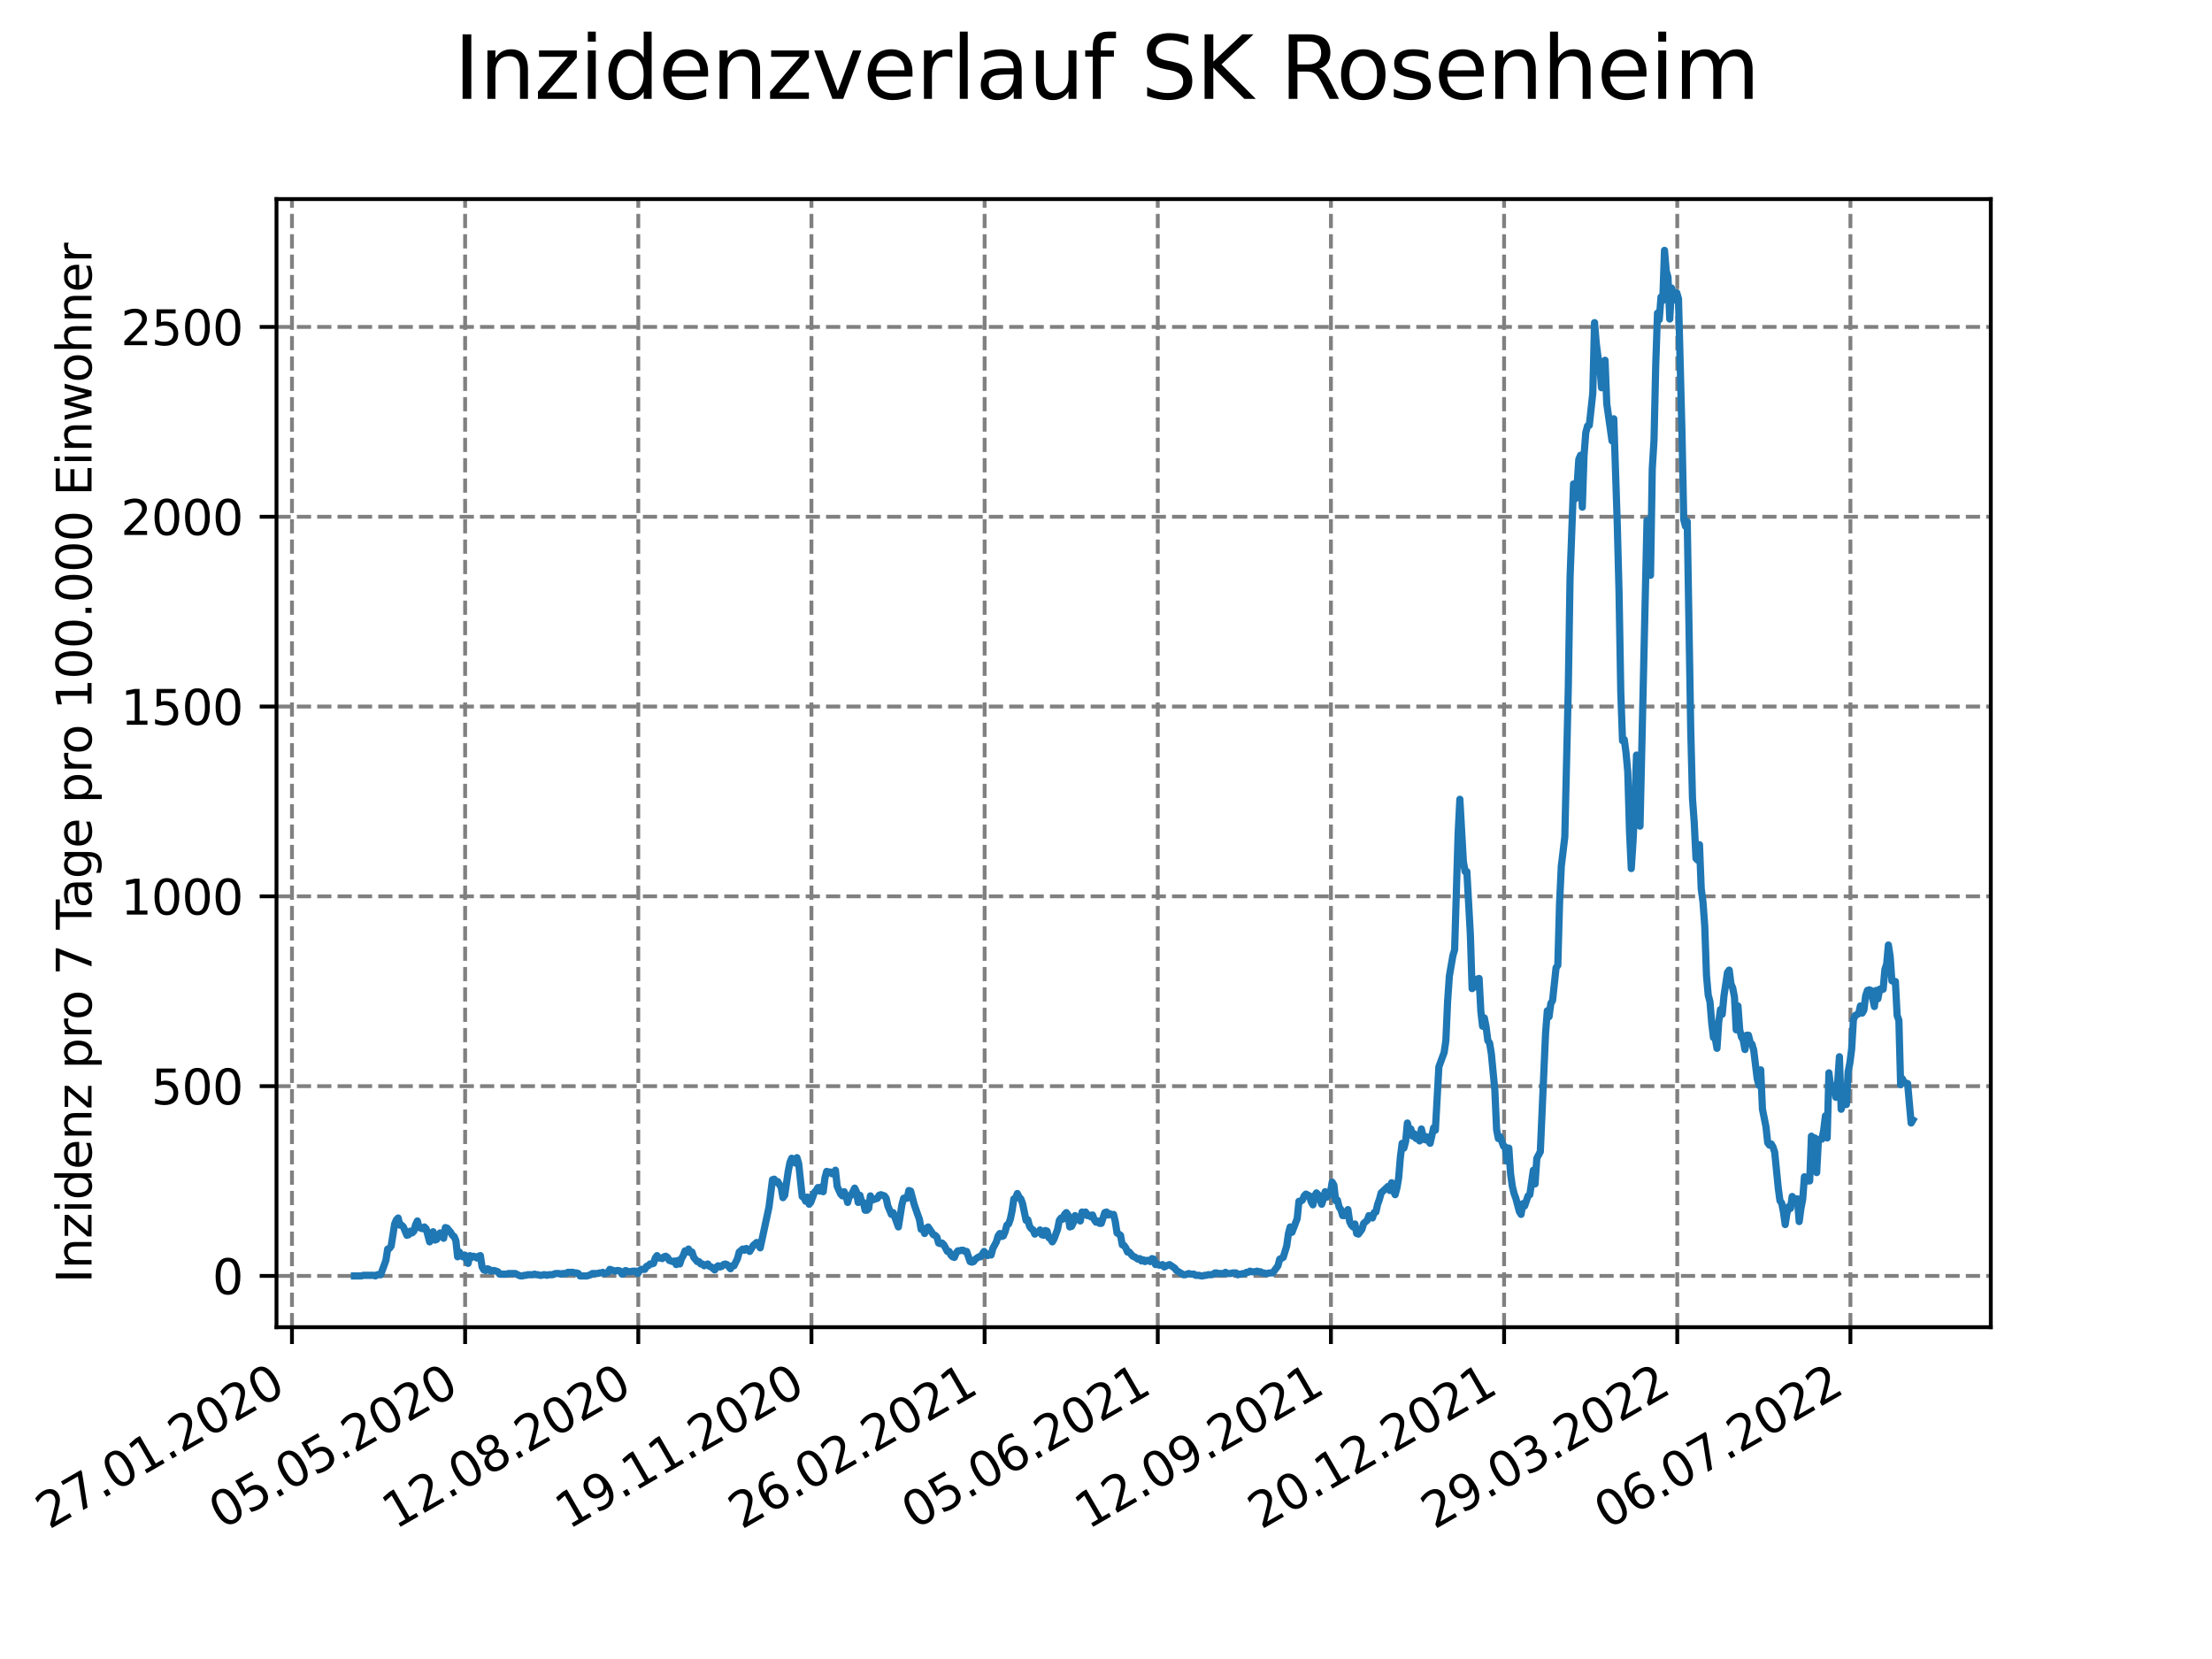 <?xml version="1.0" encoding="utf-8" standalone="no"?>
<!DOCTYPE svg PUBLIC "-//W3C//DTD SVG 1.1//EN"
  "http://www.w3.org/Graphics/SVG/1.1/DTD/svg11.dtd">
<svg xmlns:xlink="http://www.w3.org/1999/xlink" width="460.8pt" height="345.6pt" viewBox="0 0 460.8 345.6" xmlns="http://www.w3.org/2000/svg" version="1.1">
 <defs>
  <style type="text/css">*{stroke-linejoin: round; stroke-linecap: butt}</style>
 </defs>
 <g id="figure_1">
  <g id="patch_1">
   <path d="M 0 345.6 
L 460.8 345.6 
L 460.8 0 
L 0 0 
z
" style="fill: #ffffff"/>
  </g>
  <g id="axes_1">
   <g id="patch_2">
    <path d="M 57.6 276.48 
L 414.72 276.48 
L 414.72 41.472 
L 57.6 41.472 
z
" style="fill: #ffffff"/>
   </g>
   <g id="matplotlib.axis_1">
    <g id="xtick_1">
     <g id="line2d_1">
      <path d="M 60.822 276.48 
L 60.822 41.472 
" clip-path="url(#p34d01cef6a)" style="fill: none; stroke-dasharray: 2.96,1.28; stroke-dashoffset: 0; stroke: #808080; stroke-width: 0.8"/>
     </g>
     <g id="line2d_2">
      <defs>
       <path id="m4e99928452" d="M 0 0 
L 0 3.5 
" style="stroke: #000000; stroke-width: 0.8"/>
      </defs>
      <g>
       <use xlink:href="#m4e99928452" x="60.822" y="276.48" style="stroke: #000000; stroke-width: 0.8"/>
      </g>
     </g>
     <g id="text_1">
      <!-- 27.01.2020 -->
      <g transform="translate(10.196 318.689)rotate(-30)scale(0.1 -0.1)">
       <defs>
        <path id="DejaVuSans-32" d="M 1228 531 
L 3431 531 
L 3431 0 
L 469 0 
L 469 531 
Q 828 903 1448 1529 
Q 2069 2156 2228 2338 
Q 2531 2678 2651 2914 
Q 2772 3150 2772 3378 
Q 2772 3750 2511 3984 
Q 2250 4219 1831 4219 
Q 1534 4219 1204 4116 
Q 875 4013 500 3803 
L 500 4441 
Q 881 4594 1212 4672 
Q 1544 4750 1819 4750 
Q 2544 4750 2975 4387 
Q 3406 4025 3406 3419 
Q 3406 3131 3298 2873 
Q 3191 2616 2906 2266 
Q 2828 2175 2409 1742 
Q 1991 1309 1228 531 
z
" transform="scale(0.016)"/>
        <path id="DejaVuSans-37" d="M 525 4666 
L 3525 4666 
L 3525 4397 
L 1831 0 
L 1172 0 
L 2766 4134 
L 525 4134 
L 525 4666 
z
" transform="scale(0.016)"/>
        <path id="DejaVuSans-2e" d="M 684 794 
L 1344 794 
L 1344 0 
L 684 0 
L 684 794 
z
" transform="scale(0.016)"/>
        <path id="DejaVuSans-30" d="M 2034 4250 
Q 1547 4250 1301 3770 
Q 1056 3291 1056 2328 
Q 1056 1369 1301 889 
Q 1547 409 2034 409 
Q 2525 409 2770 889 
Q 3016 1369 3016 2328 
Q 3016 3291 2770 3770 
Q 2525 4250 2034 4250 
z
M 2034 4750 
Q 2819 4750 3233 4129 
Q 3647 3509 3647 2328 
Q 3647 1150 3233 529 
Q 2819 -91 2034 -91 
Q 1250 -91 836 529 
Q 422 1150 422 2328 
Q 422 3509 836 4129 
Q 1250 4750 2034 4750 
z
" transform="scale(0.016)"/>
        <path id="DejaVuSans-31" d="M 794 531 
L 1825 531 
L 1825 4091 
L 703 3866 
L 703 4441 
L 1819 4666 
L 2450 4666 
L 2450 531 
L 3481 531 
L 3481 0 
L 794 0 
L 794 531 
z
" transform="scale(0.016)"/>
       </defs>
       <use xlink:href="#DejaVuSans-32"/>
       <use xlink:href="#DejaVuSans-37" x="63.623"/>
       <use xlink:href="#DejaVuSans-2e" x="127.246"/>
       <use xlink:href="#DejaVuSans-30" x="159.033"/>
       <use xlink:href="#DejaVuSans-31" x="222.656"/>
       <use xlink:href="#DejaVuSans-2e" x="286.279"/>
       <use xlink:href="#DejaVuSans-32" x="318.066"/>
       <use xlink:href="#DejaVuSans-30" x="381.689"/>
       <use xlink:href="#DejaVuSans-32" x="445.312"/>
       <use xlink:href="#DejaVuSans-30" x="508.936"/>
      </g>
     </g>
    </g>
    <g id="xtick_2">
     <g id="line2d_3">
      <path d="M 96.894 276.48 
L 96.894 41.472 
" clip-path="url(#p34d01cef6a)" style="fill: none; stroke-dasharray: 2.96,1.28; stroke-dashoffset: 0; stroke: #808080; stroke-width: 0.8"/>
     </g>
     <g id="line2d_4">
      <g>
       <use xlink:href="#m4e99928452" x="96.894" y="276.48" style="stroke: #000000; stroke-width: 0.8"/>
      </g>
     </g>
     <g id="text_2">
      <!-- 05.05.2020 -->
      <g transform="translate(46.269 318.689)rotate(-30)scale(0.1 -0.1)">
       <defs>
        <path id="DejaVuSans-35" d="M 691 4666 
L 3169 4666 
L 3169 4134 
L 1269 4134 
L 1269 2991 
Q 1406 3038 1543 3061 
Q 1681 3084 1819 3084 
Q 2600 3084 3056 2656 
Q 3513 2228 3513 1497 
Q 3513 744 3044 326 
Q 2575 -91 1722 -91 
Q 1428 -91 1123 -41 
Q 819 9 494 109 
L 494 744 
Q 775 591 1075 516 
Q 1375 441 1709 441 
Q 2250 441 2565 725 
Q 2881 1009 2881 1497 
Q 2881 1984 2565 2268 
Q 2250 2553 1709 2553 
Q 1456 2553 1204 2497 
Q 953 2441 691 2322 
L 691 4666 
z
" transform="scale(0.016)"/>
       </defs>
       <use xlink:href="#DejaVuSans-30"/>
       <use xlink:href="#DejaVuSans-35" x="63.623"/>
       <use xlink:href="#DejaVuSans-2e" x="127.246"/>
       <use xlink:href="#DejaVuSans-30" x="159.033"/>
       <use xlink:href="#DejaVuSans-35" x="222.656"/>
       <use xlink:href="#DejaVuSans-2e" x="286.279"/>
       <use xlink:href="#DejaVuSans-32" x="318.066"/>
       <use xlink:href="#DejaVuSans-30" x="381.689"/>
       <use xlink:href="#DejaVuSans-32" x="445.312"/>
       <use xlink:href="#DejaVuSans-30" x="508.936"/>
      </g>
     </g>
    </g>
    <g id="xtick_3">
     <g id="line2d_5">
      <path d="M 132.967 276.48 
L 132.967 41.472 
" clip-path="url(#p34d01cef6a)" style="fill: none; stroke-dasharray: 2.96,1.28; stroke-dashoffset: 0; stroke: #808080; stroke-width: 0.8"/>
     </g>
     <g id="line2d_6">
      <g>
       <use xlink:href="#m4e99928452" x="132.967" y="276.48" style="stroke: #000000; stroke-width: 0.8"/>
      </g>
     </g>
     <g id="text_3">
      <!-- 12.08.2020 -->
      <g transform="translate(82.342 318.689)rotate(-30)scale(0.1 -0.1)">
       <defs>
        <path id="DejaVuSans-38" d="M 2034 2216 
Q 1584 2216 1326 1975 
Q 1069 1734 1069 1313 
Q 1069 891 1326 650 
Q 1584 409 2034 409 
Q 2484 409 2743 651 
Q 3003 894 3003 1313 
Q 3003 1734 2745 1975 
Q 2488 2216 2034 2216 
z
M 1403 2484 
Q 997 2584 770 2862 
Q 544 3141 544 3541 
Q 544 4100 942 4425 
Q 1341 4750 2034 4750 
Q 2731 4750 3128 4425 
Q 3525 4100 3525 3541 
Q 3525 3141 3298 2862 
Q 3072 2584 2669 2484 
Q 3125 2378 3379 2068 
Q 3634 1759 3634 1313 
Q 3634 634 3220 271 
Q 2806 -91 2034 -91 
Q 1263 -91 848 271 
Q 434 634 434 1313 
Q 434 1759 690 2068 
Q 947 2378 1403 2484 
z
M 1172 3481 
Q 1172 3119 1398 2916 
Q 1625 2713 2034 2713 
Q 2441 2713 2670 2916 
Q 2900 3119 2900 3481 
Q 2900 3844 2670 4047 
Q 2441 4250 2034 4250 
Q 1625 4250 1398 4047 
Q 1172 3844 1172 3481 
z
" transform="scale(0.016)"/>
       </defs>
       <use xlink:href="#DejaVuSans-31"/>
       <use xlink:href="#DejaVuSans-32" x="63.623"/>
       <use xlink:href="#DejaVuSans-2e" x="127.246"/>
       <use xlink:href="#DejaVuSans-30" x="159.033"/>
       <use xlink:href="#DejaVuSans-38" x="222.656"/>
       <use xlink:href="#DejaVuSans-2e" x="286.279"/>
       <use xlink:href="#DejaVuSans-32" x="318.066"/>
       <use xlink:href="#DejaVuSans-30" x="381.689"/>
       <use xlink:href="#DejaVuSans-32" x="445.312"/>
       <use xlink:href="#DejaVuSans-30" x="508.936"/>
      </g>
     </g>
    </g>
    <g id="xtick_4">
     <g id="line2d_7">
      <path d="M 169.04 276.48 
L 169.04 41.472 
" clip-path="url(#p34d01cef6a)" style="fill: none; stroke-dasharray: 2.96,1.28; stroke-dashoffset: 0; stroke: #808080; stroke-width: 0.8"/>
     </g>
     <g id="line2d_8">
      <g>
       <use xlink:href="#m4e99928452" x="169.04" y="276.48" style="stroke: #000000; stroke-width: 0.8"/>
      </g>
     </g>
     <g id="text_4">
      <!-- 19.11.2020 -->
      <g transform="translate(118.415 318.689)rotate(-30)scale(0.1 -0.1)">
       <defs>
        <path id="DejaVuSans-39" d="M 703 97 
L 703 672 
Q 941 559 1184 500 
Q 1428 441 1663 441 
Q 2288 441 2617 861 
Q 2947 1281 2994 2138 
Q 2813 1869 2534 1725 
Q 2256 1581 1919 1581 
Q 1219 1581 811 2004 
Q 403 2428 403 3163 
Q 403 3881 828 4315 
Q 1253 4750 1959 4750 
Q 2769 4750 3195 4129 
Q 3622 3509 3622 2328 
Q 3622 1225 3098 567 
Q 2575 -91 1691 -91 
Q 1453 -91 1209 -44 
Q 966 3 703 97 
z
M 1959 2075 
Q 2384 2075 2632 2365 
Q 2881 2656 2881 3163 
Q 2881 3666 2632 3958 
Q 2384 4250 1959 4250 
Q 1534 4250 1286 3958 
Q 1038 3666 1038 3163 
Q 1038 2656 1286 2365 
Q 1534 2075 1959 2075 
z
" transform="scale(0.016)"/>
       </defs>
       <use xlink:href="#DejaVuSans-31"/>
       <use xlink:href="#DejaVuSans-39" x="63.623"/>
       <use xlink:href="#DejaVuSans-2e" x="127.246"/>
       <use xlink:href="#DejaVuSans-31" x="159.033"/>
       <use xlink:href="#DejaVuSans-31" x="222.656"/>
       <use xlink:href="#DejaVuSans-2e" x="286.279"/>
       <use xlink:href="#DejaVuSans-32" x="318.066"/>
       <use xlink:href="#DejaVuSans-30" x="381.689"/>
       <use xlink:href="#DejaVuSans-32" x="445.312"/>
       <use xlink:href="#DejaVuSans-30" x="508.936"/>
      </g>
     </g>
    </g>
    <g id="xtick_5">
     <g id="line2d_9">
      <path d="M 205.113 276.48 
L 205.113 41.472 
" clip-path="url(#p34d01cef6a)" style="fill: none; stroke-dasharray: 2.96,1.28; stroke-dashoffset: 0; stroke: #808080; stroke-width: 0.8"/>
     </g>
     <g id="line2d_10">
      <g>
       <use xlink:href="#m4e99928452" x="205.113" y="276.48" style="stroke: #000000; stroke-width: 0.8"/>
      </g>
     </g>
     <g id="text_5">
      <!-- 26.02.2021 -->
      <g transform="translate(154.487 318.689)rotate(-30)scale(0.1 -0.1)">
       <defs>
        <path id="DejaVuSans-36" d="M 2113 2584 
Q 1688 2584 1439 2293 
Q 1191 2003 1191 1497 
Q 1191 994 1439 701 
Q 1688 409 2113 409 
Q 2538 409 2786 701 
Q 3034 994 3034 1497 
Q 3034 2003 2786 2293 
Q 2538 2584 2113 2584 
z
M 3366 4563 
L 3366 3988 
Q 3128 4100 2886 4159 
Q 2644 4219 2406 4219 
Q 1781 4219 1451 3797 
Q 1122 3375 1075 2522 
Q 1259 2794 1537 2939 
Q 1816 3084 2150 3084 
Q 2853 3084 3261 2657 
Q 3669 2231 3669 1497 
Q 3669 778 3244 343 
Q 2819 -91 2113 -91 
Q 1303 -91 875 529 
Q 447 1150 447 2328 
Q 447 3434 972 4092 
Q 1497 4750 2381 4750 
Q 2619 4750 2861 4703 
Q 3103 4656 3366 4563 
z
" transform="scale(0.016)"/>
       </defs>
       <use xlink:href="#DejaVuSans-32"/>
       <use xlink:href="#DejaVuSans-36" x="63.623"/>
       <use xlink:href="#DejaVuSans-2e" x="127.246"/>
       <use xlink:href="#DejaVuSans-30" x="159.033"/>
       <use xlink:href="#DejaVuSans-32" x="222.656"/>
       <use xlink:href="#DejaVuSans-2e" x="286.279"/>
       <use xlink:href="#DejaVuSans-32" x="318.066"/>
       <use xlink:href="#DejaVuSans-30" x="381.689"/>
       <use xlink:href="#DejaVuSans-32" x="445.312"/>
       <use xlink:href="#DejaVuSans-31" x="508.936"/>
      </g>
     </g>
    </g>
    <g id="xtick_6">
     <g id="line2d_11">
      <path d="M 241.185 276.48 
L 241.185 41.472 
" clip-path="url(#p34d01cef6a)" style="fill: none; stroke-dasharray: 2.96,1.28; stroke-dashoffset: 0; stroke: #808080; stroke-width: 0.8"/>
     </g>
     <g id="line2d_12">
      <g>
       <use xlink:href="#m4e99928452" x="241.185" y="276.48" style="stroke: #000000; stroke-width: 0.8"/>
      </g>
     </g>
     <g id="text_6">
      <!-- 05.06.2021 -->
      <g transform="translate(190.56 318.689)rotate(-30)scale(0.1 -0.1)">
       <use xlink:href="#DejaVuSans-30"/>
       <use xlink:href="#DejaVuSans-35" x="63.623"/>
       <use xlink:href="#DejaVuSans-2e" x="127.246"/>
       <use xlink:href="#DejaVuSans-30" x="159.033"/>
       <use xlink:href="#DejaVuSans-36" x="222.656"/>
       <use xlink:href="#DejaVuSans-2e" x="286.279"/>
       <use xlink:href="#DejaVuSans-32" x="318.066"/>
       <use xlink:href="#DejaVuSans-30" x="381.689"/>
       <use xlink:href="#DejaVuSans-32" x="445.312"/>
       <use xlink:href="#DejaVuSans-31" x="508.936"/>
      </g>
     </g>
    </g>
    <g id="xtick_7">
     <g id="line2d_13">
      <path d="M 277.258 276.48 
L 277.258 41.472 
" clip-path="url(#p34d01cef6a)" style="fill: none; stroke-dasharray: 2.96,1.28; stroke-dashoffset: 0; stroke: #808080; stroke-width: 0.8"/>
     </g>
     <g id="line2d_14">
      <g>
       <use xlink:href="#m4e99928452" x="277.258" y="276.48" style="stroke: #000000; stroke-width: 0.8"/>
      </g>
     </g>
     <g id="text_7">
      <!-- 12.09.2021 -->
      <g transform="translate(226.633 318.689)rotate(-30)scale(0.1 -0.1)">
       <use xlink:href="#DejaVuSans-31"/>
       <use xlink:href="#DejaVuSans-32" x="63.623"/>
       <use xlink:href="#DejaVuSans-2e" x="127.246"/>
       <use xlink:href="#DejaVuSans-30" x="159.033"/>
       <use xlink:href="#DejaVuSans-39" x="222.656"/>
       <use xlink:href="#DejaVuSans-2e" x="286.279"/>
       <use xlink:href="#DejaVuSans-32" x="318.066"/>
       <use xlink:href="#DejaVuSans-30" x="381.689"/>
       <use xlink:href="#DejaVuSans-32" x="445.312"/>
       <use xlink:href="#DejaVuSans-31" x="508.936"/>
      </g>
     </g>
    </g>
    <g id="xtick_8">
     <g id="line2d_15">
      <path d="M 313.331 276.48 
L 313.331 41.472 
" clip-path="url(#p34d01cef6a)" style="fill: none; stroke-dasharray: 2.96,1.28; stroke-dashoffset: 0; stroke: #808080; stroke-width: 0.8"/>
     </g>
     <g id="line2d_16">
      <g>
       <use xlink:href="#m4e99928452" x="313.331" y="276.48" style="stroke: #000000; stroke-width: 0.8"/>
      </g>
     </g>
     <g id="text_8">
      <!-- 20.12.2021 -->
      <g transform="translate(262.706 318.689)rotate(-30)scale(0.1 -0.1)">
       <use xlink:href="#DejaVuSans-32"/>
       <use xlink:href="#DejaVuSans-30" x="63.623"/>
       <use xlink:href="#DejaVuSans-2e" x="127.246"/>
       <use xlink:href="#DejaVuSans-31" x="159.033"/>
       <use xlink:href="#DejaVuSans-32" x="222.656"/>
       <use xlink:href="#DejaVuSans-2e" x="286.279"/>
       <use xlink:href="#DejaVuSans-32" x="318.066"/>
       <use xlink:href="#DejaVuSans-30" x="381.689"/>
       <use xlink:href="#DejaVuSans-32" x="445.312"/>
       <use xlink:href="#DejaVuSans-31" x="508.936"/>
      </g>
     </g>
    </g>
    <g id="xtick_9">
     <g id="line2d_17">
      <path d="M 349.403 276.48 
L 349.403 41.472 
" clip-path="url(#p34d01cef6a)" style="fill: none; stroke-dasharray: 2.96,1.28; stroke-dashoffset: 0; stroke: #808080; stroke-width: 0.8"/>
     </g>
     <g id="line2d_18">
      <g>
       <use xlink:href="#m4e99928452" x="349.403" y="276.48" style="stroke: #000000; stroke-width: 0.8"/>
      </g>
     </g>
     <g id="text_9">
      <!-- 29.03.2022 -->
      <g transform="translate(298.778 318.689)rotate(-30)scale(0.1 -0.1)">
       <defs>
        <path id="DejaVuSans-33" d="M 2597 2516 
Q 3050 2419 3304 2112 
Q 3559 1806 3559 1356 
Q 3559 666 3084 287 
Q 2609 -91 1734 -91 
Q 1441 -91 1130 -33 
Q 819 25 488 141 
L 488 750 
Q 750 597 1062 519 
Q 1375 441 1716 441 
Q 2309 441 2620 675 
Q 2931 909 2931 1356 
Q 2931 1769 2642 2001 
Q 2353 2234 1838 2234 
L 1294 2234 
L 1294 2753 
L 1863 2753 
Q 2328 2753 2575 2939 
Q 2822 3125 2822 3475 
Q 2822 3834 2567 4026 
Q 2313 4219 1838 4219 
Q 1578 4219 1281 4162 
Q 984 4106 628 3988 
L 628 4550 
Q 988 4650 1302 4700 
Q 1616 4750 1894 4750 
Q 2613 4750 3031 4423 
Q 3450 4097 3450 3541 
Q 3450 3153 3228 2886 
Q 3006 2619 2597 2516 
z
" transform="scale(0.016)"/>
       </defs>
       <use xlink:href="#DejaVuSans-32"/>
       <use xlink:href="#DejaVuSans-39" x="63.623"/>
       <use xlink:href="#DejaVuSans-2e" x="127.246"/>
       <use xlink:href="#DejaVuSans-30" x="159.033"/>
       <use xlink:href="#DejaVuSans-33" x="222.656"/>
       <use xlink:href="#DejaVuSans-2e" x="286.279"/>
       <use xlink:href="#DejaVuSans-32" x="318.066"/>
       <use xlink:href="#DejaVuSans-30" x="381.689"/>
       <use xlink:href="#DejaVuSans-32" x="445.312"/>
       <use xlink:href="#DejaVuSans-32" x="508.936"/>
      </g>
     </g>
    </g>
    <g id="xtick_10">
     <g id="line2d_19">
      <path d="M 385.476 276.48 
L 385.476 41.472 
" clip-path="url(#p34d01cef6a)" style="fill: none; stroke-dasharray: 2.96,1.28; stroke-dashoffset: 0; stroke: #808080; stroke-width: 0.8"/>
     </g>
     <g id="line2d_20">
      <g>
       <use xlink:href="#m4e99928452" x="385.476" y="276.48" style="stroke: #000000; stroke-width: 0.8"/>
      </g>
     </g>
     <g id="text_10">
      <!-- 06.07.2022 -->
      <g transform="translate(334.851 318.689)rotate(-30)scale(0.1 -0.1)">
       <use xlink:href="#DejaVuSans-30"/>
       <use xlink:href="#DejaVuSans-36" x="63.623"/>
       <use xlink:href="#DejaVuSans-2e" x="127.246"/>
       <use xlink:href="#DejaVuSans-30" x="159.033"/>
       <use xlink:href="#DejaVuSans-37" x="222.656"/>
       <use xlink:href="#DejaVuSans-2e" x="286.279"/>
       <use xlink:href="#DejaVuSans-32" x="318.066"/>
       <use xlink:href="#DejaVuSans-30" x="381.689"/>
       <use xlink:href="#DejaVuSans-32" x="445.312"/>
       <use xlink:href="#DejaVuSans-32" x="508.936"/>
      </g>
     </g>
    </g>
   </g>
   <g id="matplotlib.axis_2">
    <g id="ytick_1">
     <g id="line2d_21">
      <path d="M 57.6 265.798 
L 414.72 265.798 
" clip-path="url(#p34d01cef6a)" style="fill: none; stroke-dasharray: 2.96,1.28; stroke-dashoffset: 0; stroke: #808080; stroke-width: 0.8"/>
     </g>
     <g id="line2d_22">
      <defs>
       <path id="m7aff64c726" d="M 0 0 
L -3.5 0 
" style="stroke: #000000; stroke-width: 0.8"/>
      </defs>
      <g>
       <use xlink:href="#m7aff64c726" x="57.6" y="265.798" style="stroke: #000000; stroke-width: 0.8"/>
      </g>
     </g>
     <g id="text_11">
      <!-- 0 -->
      <g transform="translate(44.237 269.597)scale(0.1 -0.1)">
       <use xlink:href="#DejaVuSans-30"/>
      </g>
     </g>
    </g>
    <g id="ytick_2">
     <g id="line2d_23">
      <path d="M 57.6 226.26 
L 414.72 226.26 
" clip-path="url(#p34d01cef6a)" style="fill: none; stroke-dasharray: 2.96,1.28; stroke-dashoffset: 0; stroke: #808080; stroke-width: 0.8"/>
     </g>
     <g id="line2d_24">
      <g>
       <use xlink:href="#m7aff64c726" x="57.6" y="226.26" style="stroke: #000000; stroke-width: 0.8"/>
      </g>
     </g>
     <g id="text_12">
      <!-- 500 -->
      <g transform="translate(31.512 230.059)scale(0.1 -0.1)">
       <use xlink:href="#DejaVuSans-35"/>
       <use xlink:href="#DejaVuSans-30" x="63.623"/>
       <use xlink:href="#DejaVuSans-30" x="127.246"/>
      </g>
     </g>
    </g>
    <g id="ytick_3">
     <g id="line2d_25">
      <path d="M 57.6 186.722 
L 414.72 186.722 
" clip-path="url(#p34d01cef6a)" style="fill: none; stroke-dasharray: 2.96,1.28; stroke-dashoffset: 0; stroke: #808080; stroke-width: 0.8"/>
     </g>
     <g id="line2d_26">
      <g>
       <use xlink:href="#m7aff64c726" x="57.6" y="186.722" style="stroke: #000000; stroke-width: 0.8"/>
      </g>
     </g>
     <g id="text_13">
      <!-- 1000 -->
      <g transform="translate(25.15 190.522)scale(0.1 -0.1)">
       <use xlink:href="#DejaVuSans-31"/>
       <use xlink:href="#DejaVuSans-30" x="63.623"/>
       <use xlink:href="#DejaVuSans-30" x="127.246"/>
       <use xlink:href="#DejaVuSans-30" x="190.869"/>
      </g>
     </g>
    </g>
    <g id="ytick_4">
     <g id="line2d_27">
      <path d="M 57.6 147.185 
L 414.72 147.185 
" clip-path="url(#p34d01cef6a)" style="fill: none; stroke-dasharray: 2.96,1.28; stroke-dashoffset: 0; stroke: #808080; stroke-width: 0.8"/>
     </g>
     <g id="line2d_28">
      <g>
       <use xlink:href="#m7aff64c726" x="57.6" y="147.185" style="stroke: #000000; stroke-width: 0.8"/>
      </g>
     </g>
     <g id="text_14">
      <!-- 1500 -->
      <g transform="translate(25.15 150.984)scale(0.1 -0.1)">
       <use xlink:href="#DejaVuSans-31"/>
       <use xlink:href="#DejaVuSans-35" x="63.623"/>
       <use xlink:href="#DejaVuSans-30" x="127.246"/>
       <use xlink:href="#DejaVuSans-30" x="190.869"/>
      </g>
     </g>
    </g>
    <g id="ytick_5">
     <g id="line2d_29">
      <path d="M 57.6 107.647 
L 414.72 107.647 
" clip-path="url(#p34d01cef6a)" style="fill: none; stroke-dasharray: 2.96,1.28; stroke-dashoffset: 0; stroke: #808080; stroke-width: 0.8"/>
     </g>
     <g id="line2d_30">
      <g>
       <use xlink:href="#m7aff64c726" x="57.6" y="107.647" style="stroke: #000000; stroke-width: 0.8"/>
      </g>
     </g>
     <g id="text_15">
      <!-- 2000 -->
      <g transform="translate(25.15 111.446)scale(0.1 -0.1)">
       <use xlink:href="#DejaVuSans-32"/>
       <use xlink:href="#DejaVuSans-30" x="63.623"/>
       <use xlink:href="#DejaVuSans-30" x="127.246"/>
       <use xlink:href="#DejaVuSans-30" x="190.869"/>
      </g>
     </g>
    </g>
    <g id="ytick_6">
     <g id="line2d_31">
      <path d="M 57.6 68.109 
L 414.72 68.109 
" clip-path="url(#p34d01cef6a)" style="fill: none; stroke-dasharray: 2.96,1.28; stroke-dashoffset: 0; stroke: #808080; stroke-width: 0.8"/>
     </g>
     <g id="line2d_32">
      <g>
       <use xlink:href="#m7aff64c726" x="57.6" y="68.109" style="stroke: #000000; stroke-width: 0.8"/>
      </g>
     </g>
     <g id="text_16">
      <!-- 2500 -->
      <g transform="translate(25.15 71.908)scale(0.1 -0.1)">
       <use xlink:href="#DejaVuSans-32"/>
       <use xlink:href="#DejaVuSans-35" x="63.623"/>
       <use xlink:href="#DejaVuSans-30" x="127.246"/>
       <use xlink:href="#DejaVuSans-30" x="190.869"/>
      </g>
     </g>
    </g>
    <g id="text_17">
     <!-- Inzidenz pro 7 Tage pro 100.000 Einwohner -->
     <g transform="translate(19.07 267.301)rotate(-90)scale(0.1 -0.1)">
      <defs>
       <path id="DejaVuSans-49" d="M 628 4666 
L 1259 4666 
L 1259 0 
L 628 0 
L 628 4666 
z
" transform="scale(0.016)"/>
       <path id="DejaVuSans-6e" d="M 3513 2113 
L 3513 0 
L 2938 0 
L 2938 2094 
Q 2938 2591 2744 2837 
Q 2550 3084 2163 3084 
Q 1697 3084 1428 2787 
Q 1159 2491 1159 1978 
L 1159 0 
L 581 0 
L 581 3500 
L 1159 3500 
L 1159 2956 
Q 1366 3272 1645 3428 
Q 1925 3584 2291 3584 
Q 2894 3584 3203 3211 
Q 3513 2838 3513 2113 
z
" transform="scale(0.016)"/>
       <path id="DejaVuSans-7a" d="M 353 3500 
L 3084 3500 
L 3084 2975 
L 922 459 
L 3084 459 
L 3084 0 
L 275 0 
L 275 525 
L 2438 3041 
L 353 3041 
L 353 3500 
z
" transform="scale(0.016)"/>
       <path id="DejaVuSans-69" d="M 603 3500 
L 1178 3500 
L 1178 0 
L 603 0 
L 603 3500 
z
M 603 4863 
L 1178 4863 
L 1178 4134 
L 603 4134 
L 603 4863 
z
" transform="scale(0.016)"/>
       <path id="DejaVuSans-64" d="M 2906 2969 
L 2906 4863 
L 3481 4863 
L 3481 0 
L 2906 0 
L 2906 525 
Q 2725 213 2448 61 
Q 2172 -91 1784 -91 
Q 1150 -91 751 415 
Q 353 922 353 1747 
Q 353 2572 751 3078 
Q 1150 3584 1784 3584 
Q 2172 3584 2448 3432 
Q 2725 3281 2906 2969 
z
M 947 1747 
Q 947 1113 1208 752 
Q 1469 391 1925 391 
Q 2381 391 2643 752 
Q 2906 1113 2906 1747 
Q 2906 2381 2643 2742 
Q 2381 3103 1925 3103 
Q 1469 3103 1208 2742 
Q 947 2381 947 1747 
z
" transform="scale(0.016)"/>
       <path id="DejaVuSans-65" d="M 3597 1894 
L 3597 1613 
L 953 1613 
Q 991 1019 1311 708 
Q 1631 397 2203 397 
Q 2534 397 2845 478 
Q 3156 559 3463 722 
L 3463 178 
Q 3153 47 2828 -22 
Q 2503 -91 2169 -91 
Q 1331 -91 842 396 
Q 353 884 353 1716 
Q 353 2575 817 3079 
Q 1281 3584 2069 3584 
Q 2775 3584 3186 3129 
Q 3597 2675 3597 1894 
z
M 3022 2063 
Q 3016 2534 2758 2815 
Q 2500 3097 2075 3097 
Q 1594 3097 1305 2825 
Q 1016 2553 972 2059 
L 3022 2063 
z
" transform="scale(0.016)"/>
       <path id="DejaVuSans-20" transform="scale(0.016)"/>
       <path id="DejaVuSans-70" d="M 1159 525 
L 1159 -1331 
L 581 -1331 
L 581 3500 
L 1159 3500 
L 1159 2969 
Q 1341 3281 1617 3432 
Q 1894 3584 2278 3584 
Q 2916 3584 3314 3078 
Q 3713 2572 3713 1747 
Q 3713 922 3314 415 
Q 2916 -91 2278 -91 
Q 1894 -91 1617 61 
Q 1341 213 1159 525 
z
M 3116 1747 
Q 3116 2381 2855 2742 
Q 2594 3103 2138 3103 
Q 1681 3103 1420 2742 
Q 1159 2381 1159 1747 
Q 1159 1113 1420 752 
Q 1681 391 2138 391 
Q 2594 391 2855 752 
Q 3116 1113 3116 1747 
z
" transform="scale(0.016)"/>
       <path id="DejaVuSans-72" d="M 2631 2963 
Q 2534 3019 2420 3045 
Q 2306 3072 2169 3072 
Q 1681 3072 1420 2755 
Q 1159 2438 1159 1844 
L 1159 0 
L 581 0 
L 581 3500 
L 1159 3500 
L 1159 2956 
Q 1341 3275 1631 3429 
Q 1922 3584 2338 3584 
Q 2397 3584 2469 3576 
Q 2541 3569 2628 3553 
L 2631 2963 
z
" transform="scale(0.016)"/>
       <path id="DejaVuSans-6f" d="M 1959 3097 
Q 1497 3097 1228 2736 
Q 959 2375 959 1747 
Q 959 1119 1226 758 
Q 1494 397 1959 397 
Q 2419 397 2687 759 
Q 2956 1122 2956 1747 
Q 2956 2369 2687 2733 
Q 2419 3097 1959 3097 
z
M 1959 3584 
Q 2709 3584 3137 3096 
Q 3566 2609 3566 1747 
Q 3566 888 3137 398 
Q 2709 -91 1959 -91 
Q 1206 -91 779 398 
Q 353 888 353 1747 
Q 353 2609 779 3096 
Q 1206 3584 1959 3584 
z
" transform="scale(0.016)"/>
       <path id="DejaVuSans-54" d="M -19 4666 
L 3928 4666 
L 3928 4134 
L 2272 4134 
L 2272 0 
L 1638 0 
L 1638 4134 
L -19 4134 
L -19 4666 
z
" transform="scale(0.016)"/>
       <path id="DejaVuSans-61" d="M 2194 1759 
Q 1497 1759 1228 1600 
Q 959 1441 959 1056 
Q 959 750 1161 570 
Q 1363 391 1709 391 
Q 2188 391 2477 730 
Q 2766 1069 2766 1631 
L 2766 1759 
L 2194 1759 
z
M 3341 1997 
L 3341 0 
L 2766 0 
L 2766 531 
Q 2569 213 2275 61 
Q 1981 -91 1556 -91 
Q 1019 -91 701 211 
Q 384 513 384 1019 
Q 384 1609 779 1909 
Q 1175 2209 1959 2209 
L 2766 2209 
L 2766 2266 
Q 2766 2663 2505 2880 
Q 2244 3097 1772 3097 
Q 1472 3097 1187 3025 
Q 903 2953 641 2809 
L 641 3341 
Q 956 3463 1253 3523 
Q 1550 3584 1831 3584 
Q 2591 3584 2966 3190 
Q 3341 2797 3341 1997 
z
" transform="scale(0.016)"/>
       <path id="DejaVuSans-67" d="M 2906 1791 
Q 2906 2416 2648 2759 
Q 2391 3103 1925 3103 
Q 1463 3103 1205 2759 
Q 947 2416 947 1791 
Q 947 1169 1205 825 
Q 1463 481 1925 481 
Q 2391 481 2648 825 
Q 2906 1169 2906 1791 
z
M 3481 434 
Q 3481 -459 3084 -895 
Q 2688 -1331 1869 -1331 
Q 1566 -1331 1297 -1286 
Q 1028 -1241 775 -1147 
L 775 -588 
Q 1028 -725 1275 -790 
Q 1522 -856 1778 -856 
Q 2344 -856 2625 -561 
Q 2906 -266 2906 331 
L 2906 616 
Q 2728 306 2450 153 
Q 2172 0 1784 0 
Q 1141 0 747 490 
Q 353 981 353 1791 
Q 353 2603 747 3093 
Q 1141 3584 1784 3584 
Q 2172 3584 2450 3431 
Q 2728 3278 2906 2969 
L 2906 3500 
L 3481 3500 
L 3481 434 
z
" transform="scale(0.016)"/>
       <path id="DejaVuSans-45" d="M 628 4666 
L 3578 4666 
L 3578 4134 
L 1259 4134 
L 1259 2753 
L 3481 2753 
L 3481 2222 
L 1259 2222 
L 1259 531 
L 3634 531 
L 3634 0 
L 628 0 
L 628 4666 
z
" transform="scale(0.016)"/>
       <path id="DejaVuSans-77" d="M 269 3500 
L 844 3500 
L 1563 769 
L 2278 3500 
L 2956 3500 
L 3675 769 
L 4391 3500 
L 4966 3500 
L 4050 0 
L 3372 0 
L 2619 2869 
L 1863 0 
L 1184 0 
L 269 3500 
z
" transform="scale(0.016)"/>
       <path id="DejaVuSans-68" d="M 3513 2113 
L 3513 0 
L 2938 0 
L 2938 2094 
Q 2938 2591 2744 2837 
Q 2550 3084 2163 3084 
Q 1697 3084 1428 2787 
Q 1159 2491 1159 1978 
L 1159 0 
L 581 0 
L 581 4863 
L 1159 4863 
L 1159 2956 
Q 1366 3272 1645 3428 
Q 1925 3584 2291 3584 
Q 2894 3584 3203 3211 
Q 3513 2838 3513 2113 
z
" transform="scale(0.016)"/>
      </defs>
      <use xlink:href="#DejaVuSans-49"/>
      <use xlink:href="#DejaVuSans-6e" x="29.492"/>
      <use xlink:href="#DejaVuSans-7a" x="92.871"/>
      <use xlink:href="#DejaVuSans-69" x="145.361"/>
      <use xlink:href="#DejaVuSans-64" x="173.145"/>
      <use xlink:href="#DejaVuSans-65" x="236.621"/>
      <use xlink:href="#DejaVuSans-6e" x="298.145"/>
      <use xlink:href="#DejaVuSans-7a" x="361.523"/>
      <use xlink:href="#DejaVuSans-20" x="414.014"/>
      <use xlink:href="#DejaVuSans-70" x="445.801"/>
      <use xlink:href="#DejaVuSans-72" x="509.277"/>
      <use xlink:href="#DejaVuSans-6f" x="548.141"/>
      <use xlink:href="#DejaVuSans-20" x="609.322"/>
      <use xlink:href="#DejaVuSans-37" x="641.109"/>
      <use xlink:href="#DejaVuSans-20" x="704.732"/>
      <use xlink:href="#DejaVuSans-54" x="736.52"/>
      <use xlink:href="#DejaVuSans-61" x="781.104"/>
      <use xlink:href="#DejaVuSans-67" x="842.383"/>
      <use xlink:href="#DejaVuSans-65" x="905.859"/>
      <use xlink:href="#DejaVuSans-20" x="967.383"/>
      <use xlink:href="#DejaVuSans-70" x="999.17"/>
      <use xlink:href="#DejaVuSans-72" x="1062.646"/>
      <use xlink:href="#DejaVuSans-6f" x="1101.51"/>
      <use xlink:href="#DejaVuSans-20" x="1162.691"/>
      <use xlink:href="#DejaVuSans-31" x="1194.479"/>
      <use xlink:href="#DejaVuSans-30" x="1258.102"/>
      <use xlink:href="#DejaVuSans-30" x="1321.725"/>
      <use xlink:href="#DejaVuSans-2e" x="1385.348"/>
      <use xlink:href="#DejaVuSans-30" x="1417.135"/>
      <use xlink:href="#DejaVuSans-30" x="1480.758"/>
      <use xlink:href="#DejaVuSans-30" x="1544.381"/>
      <use xlink:href="#DejaVuSans-20" x="1608.004"/>
      <use xlink:href="#DejaVuSans-45" x="1639.791"/>
      <use xlink:href="#DejaVuSans-69" x="1702.975"/>
      <use xlink:href="#DejaVuSans-6e" x="1730.758"/>
      <use xlink:href="#DejaVuSans-77" x="1794.137"/>
      <use xlink:href="#DejaVuSans-6f" x="1875.924"/>
      <use xlink:href="#DejaVuSans-68" x="1937.105"/>
      <use xlink:href="#DejaVuSans-6e" x="2000.484"/>
      <use xlink:href="#DejaVuSans-65" x="2063.863"/>
      <use xlink:href="#DejaVuSans-72" x="2125.387"/>
     </g>
    </g>
   </g>
   <g id="line2d_33">
    <path d="M 73.833 265.798 
L 75.29 265.798 
L 75.655 265.673 
L 77.841 265.673 
L 78.205 265.798 
L 78.57 265.549 
L 79.298 265.549 
L 80.027 263.558 
L 80.391 262.563 
L 80.756 260.199 
L 81.12 260.074 
L 81.485 259.576 
L 82.213 254.973 
L 82.578 254.102 
L 82.942 253.728 
L 83.306 255.221 
L 83.671 255.221 
L 84.035 255.595 
L 84.764 257.337 
L 85.128 257.212 
L 85.493 256.466 
L 85.857 256.839 
L 86.221 256.466 
L 86.586 255.097 
L 86.95 254.35 
L 87.314 255.719 
L 88.043 255.968 
L 88.408 255.595 
L 88.772 255.968 
L 89.501 258.705 
L 89.865 256.839 
L 90.229 256.59 
L 90.594 258.332 
L 90.958 258.208 
L 91.687 256.839 
L 92.051 256.963 
L 92.416 257.959 
L 92.78 255.719 
L 93.144 255.844 
L 93.873 256.715 
L 94.238 257.337 
L 94.602 257.586 
L 94.966 258.457 
L 95.331 261.816 
L 95.695 260.821 
L 96.059 261.443 
L 96.424 261.816 
L 96.788 261.443 
L 97.517 263.185 
L 97.881 261.567 
L 98.246 261.941 
L 98.61 261.692 
L 98.974 261.816 
L 99.339 262.065 
L 99.703 261.692 
L 100.067 261.567 
L 100.432 263.931 
L 100.796 264.554 
L 101.161 264.678 
L 101.525 264.305 
L 101.889 264.429 
L 102.254 264.802 
L 102.618 264.678 
L 102.982 264.678 
L 103.711 264.927 
L 104.076 265.425 
L 105.533 265.425 
L 105.897 265.3 
L 107.355 265.3 
L 108.084 265.673 
L 108.448 265.798 
L 108.812 265.798 
L 109.177 265.673 
L 109.541 265.673 
L 109.905 265.549 
L 110.999 265.549 
L 111.363 265.425 
L 111.727 265.549 
L 112.092 265.549 
L 112.456 265.673 
L 112.82 265.673 
L 113.185 265.549 
L 113.549 265.549 
L 113.914 265.673 
L 114.278 265.549 
L 115.007 265.549 
L 115.735 265.3 
L 116.464 265.3 
L 116.829 265.425 
L 117.193 265.3 
L 117.922 265.3 
L 118.286 265.051 
L 119.379 265.051 
L 119.743 265.176 
L 120.108 265.176 
L 120.472 265.3 
L 120.837 265.798 
L 122.294 265.798 
L 123.023 265.549 
L 123.387 265.3 
L 124.48 265.3 
L 124.845 265.176 
L 125.209 265.176 
L 125.573 265.051 
L 125.938 265.3 
L 126.667 265.051 
L 127.031 264.429 
L 128.124 264.802 
L 128.488 264.678 
L 128.853 264.678 
L 129.217 264.802 
L 129.581 265.425 
L 129.946 265.3 
L 130.31 264.678 
L 131.039 264.927 
L 131.403 264.927 
L 131.768 264.802 
L 132.496 264.802 
L 132.861 265.3 
L 133.225 264.678 
L 133.59 264.429 
L 134.318 264.429 
L 134.683 263.807 
L 135.047 263.683 
L 135.411 263.309 
L 135.776 263.309 
L 136.14 263.185 
L 136.505 262.065 
L 136.869 261.567 
L 137.233 262.065 
L 137.598 262.065 
L 137.962 262.189 
L 138.326 261.816 
L 138.691 261.692 
L 139.055 261.941 
L 139.42 262.563 
L 140.148 262.812 
L 140.513 262.687 
L 140.877 263.434 
L 141.241 262.563 
L 141.606 263.309 
L 141.97 262.189 
L 142.334 261.567 
L 142.699 260.572 
L 143.063 260.821 
L 143.428 260.199 
L 143.792 260.945 
L 144.156 260.821 
L 144.521 261.941 
L 145.249 262.812 
L 145.614 262.812 
L 145.978 263.309 
L 146.343 263.309 
L 146.707 263.683 
L 147.436 263.309 
L 147.8 263.807 
L 148.164 263.931 
L 148.893 264.554 
L 149.258 263.931 
L 149.622 263.683 
L 149.986 263.931 
L 150.351 263.807 
L 150.715 263.434 
L 151.079 263.309 
L 151.444 263.434 
L 152.172 264.305 
L 152.537 263.683 
L 152.901 263.683 
L 153.63 262.189 
L 153.994 260.821 
L 154.723 260.199 
L 155.087 260.447 
L 155.452 260.074 
L 156.181 260.696 
L 156.909 259.452 
L 157.638 258.83 
L 158.367 259.95 
L 160.189 251.489 
L 160.917 245.765 
L 161.282 245.64 
L 161.646 246.263 
L 162.011 246.138 
L 162.739 247.382 
L 163.104 249.498 
L 163.468 249 
L 164.197 244.023 
L 164.561 242.156 
L 164.925 241.285 
L 165.29 241.908 
L 165.654 242.281 
L 166.019 241.161 
L 166.383 242.405 
L 167.112 249.249 
L 167.476 249.498 
L 167.84 250.244 
L 168.205 249.373 
L 168.569 250.866 
L 168.934 250.369 
L 169.662 248.378 
L 170.027 248.005 
L 170.391 247.382 
L 170.755 248.129 
L 171.12 247.258 
L 171.484 248.253 
L 171.849 245.392 
L 172.213 244.023 
L 172.577 244.147 
L 172.942 244.147 
L 173.306 244.521 
L 173.67 244.521 
L 174.035 243.774 
L 174.399 247.134 
L 175.128 248.751 
L 175.492 249.124 
L 175.857 248.253 
L 176.221 249.124 
L 176.585 250.493 
L 176.95 249.124 
L 177.314 249 
L 178.043 247.507 
L 178.407 248.253 
L 178.772 250.493 
L 179.136 249 
L 179.5 250.369 
L 179.865 250.493 
L 180.229 252.111 
L 180.593 252.111 
L 180.958 251.737 
L 181.322 249.124 
L 181.687 249.995 
L 182.78 249.622 
L 183.144 249 
L 183.508 248.876 
L 184.237 249.124 
L 184.602 249.622 
L 184.966 251.24 
L 185.695 252.982 
L 186.059 252.608 
L 186.788 254.599 
L 187.152 255.595 
L 187.881 250.991 
L 188.245 249.622 
L 188.61 249.498 
L 188.974 249.622 
L 189.338 248.005 
L 189.703 248.129 
L 190.431 250.866 
L 191.16 252.982 
L 191.525 253.977 
L 191.889 256.092 
L 192.253 255.968 
L 192.618 256.963 
L 192.982 255.844 
L 193.346 255.595 
L 194.44 257.212 
L 194.804 257.337 
L 195.168 257.71 
L 195.533 258.954 
L 195.897 259.079 
L 196.261 258.954 
L 196.626 259.328 
L 197.354 260.696 
L 197.719 260.696 
L 198.083 261.443 
L 198.448 261.816 
L 198.812 261.941 
L 199.176 261.07 
L 199.541 260.572 
L 199.905 260.572 
L 200.269 260.447 
L 200.634 260.447 
L 200.998 260.696 
L 201.363 260.696 
L 202.091 262.812 
L 202.456 262.936 
L 202.82 262.812 
L 203.184 262.314 
L 203.913 261.816 
L 204.278 261.816 
L 205.006 260.696 
L 205.371 261.318 
L 205.735 261.567 
L 206.099 261.194 
L 206.464 261.443 
L 206.828 260.074 
L 207.557 258.705 
L 207.921 257.461 
L 208.286 256.963 
L 208.65 257.586 
L 209.014 257.461 
L 209.379 256.59 
L 209.743 255.221 
L 210.107 254.973 
L 210.472 253.977 
L 210.836 252.235 
L 211.201 249.747 
L 211.565 249.622 
L 211.929 248.627 
L 212.294 249.373 
L 212.658 249.747 
L 213.022 250.742 
L 213.751 254.226 
L 214.116 254.102 
L 214.48 255.47 
L 214.844 255.968 
L 215.209 256.217 
L 215.573 257.088 
L 215.937 256.715 
L 216.302 256.715 
L 216.666 256.217 
L 217.031 257.212 
L 217.395 257.337 
L 217.759 256.341 
L 218.124 256.466 
L 218.488 257.834 
L 218.852 258.083 
L 219.217 258.705 
L 219.581 258.083 
L 220.31 256.092 
L 220.674 254.226 
L 221.039 253.728 
L 221.403 253.977 
L 221.767 252.982 
L 222.132 252.608 
L 222.496 253.106 
L 222.86 255.595 
L 223.225 255.47 
L 223.589 254.724 
L 223.954 253.231 
L 224.682 254.102 
L 225.047 254.35 
L 225.411 252.484 
L 225.775 252.982 
L 226.14 252.484 
L 226.504 253.231 
L 226.869 253.106 
L 227.233 253.479 
L 227.597 253.106 
L 227.962 254.102 
L 228.326 254.599 
L 228.69 254.35 
L 229.055 254.848 
L 229.419 254.848 
L 230.148 252.608 
L 230.512 252.484 
L 230.877 253.106 
L 231.241 252.857 
L 231.605 253.106 
L 231.97 252.982 
L 232.334 254.475 
L 232.698 256.839 
L 233.427 257.337 
L 233.792 259.328 
L 234.156 259.452 
L 234.52 259.95 
L 234.885 260.821 
L 235.249 260.821 
L 235.978 261.692 
L 236.342 261.816 
L 237.071 262.314 
L 237.435 262.189 
L 237.8 262.687 
L 238.164 262.438 
L 238.528 262.812 
L 238.893 262.563 
L 239.257 262.563 
L 239.622 262.812 
L 239.986 262.189 
L 240.35 262.314 
L 240.715 263.434 
L 241.079 263.309 
L 241.443 263.558 
L 241.808 263.558 
L 242.172 263.434 
L 242.536 263.931 
L 243.265 263.558 
L 243.63 263.434 
L 244.723 264.18 
L 245.087 264.678 
L 246.545 265.549 
L 246.909 265.549 
L 247.638 265.3 
L 248.002 265.425 
L 248.731 265.425 
L 249.095 265.673 
L 249.824 265.673 
L 250.188 265.798 
L 250.553 265.798 
L 250.917 265.673 
L 251.281 265.673 
L 251.646 265.549 
L 252.375 265.549 
L 252.739 265.425 
L 253.103 265.176 
L 253.468 265.176 
L 253.832 265.3 
L 254.925 265.3 
L 255.289 265.051 
L 255.654 265.3 
L 256.383 265.3 
L 256.747 265.176 
L 257.476 265.176 
L 257.84 265.549 
L 258.204 265.425 
L 258.569 265.425 
L 258.933 265.3 
L 259.298 265.3 
L 259.662 265.051 
L 260.026 265.051 
L 260.391 264.802 
L 260.755 264.927 
L 261.484 264.927 
L 261.848 264.802 
L 262.213 264.927 
L 262.577 264.927 
L 262.941 265.176 
L 263.306 265.176 
L 263.67 265.3 
L 264.034 265.3 
L 264.399 265.176 
L 265.127 265.176 
L 266.221 263.683 
L 266.585 262.314 
L 267.314 261.941 
L 268.042 259.576 
L 268.407 256.963 
L 268.771 255.595 
L 269.136 256.715 
L 270.229 253.853 
L 270.593 250.244 
L 270.957 250.244 
L 271.322 249.995 
L 271.686 249.124 
L 272.051 248.751 
L 272.779 249.124 
L 273.144 250.369 
L 273.508 250.991 
L 273.872 249.124 
L 274.237 248.502 
L 274.601 248.876 
L 275.33 250.866 
L 275.694 249.747 
L 276.059 248.253 
L 276.423 249.373 
L 277.152 248.502 
L 277.516 246.263 
L 277.88 246.885 
L 278.245 250.12 
L 278.609 249.995 
L 278.974 251.489 
L 279.338 251.986 
L 279.702 253.231 
L 280.067 253.231 
L 280.795 251.986 
L 281.16 254.475 
L 281.524 255.221 
L 281.889 255.595 
L 282.253 254.973 
L 282.617 256.963 
L 282.982 257.088 
L 283.71 256.092 
L 284.075 254.848 
L 284.804 254.226 
L 285.168 253.231 
L 285.532 253.355 
L 285.897 253.728 
L 286.261 252.608 
L 286.625 252.484 
L 286.99 250.866 
L 287.354 249.871 
L 287.718 248.502 
L 289.176 247.134 
L 289.54 248.005 
L 289.905 246.387 
L 290.269 248.005 
L 290.633 248.876 
L 290.998 247.507 
L 291.362 245.392 
L 291.727 241.037 
L 292.091 238.175 
L 292.455 239.17 
L 292.82 237.801 
L 293.184 233.944 
L 293.548 235.437 
L 293.913 235.188 
L 294.277 236.682 
L 294.642 236.184 
L 295.006 237.179 
L 295.37 237.179 
L 295.735 237.677 
L 296.099 235.188 
L 296.463 236.682 
L 296.828 237.428 
L 297.192 236.806 
L 297.557 237.677 
L 297.921 238.175 
L 298.65 234.94 
L 299.014 235.437 
L 299.743 222.248 
L 300.836 219.262 
L 301.2 216.773 
L 301.565 208.561 
L 301.929 203.335 
L 302.658 199.104 
L 303.022 197.86 
L 303.751 173.721 
L 304.115 166.504 
L 304.844 179.444 
L 305.208 181.56 
L 305.573 181.56 
L 306.301 194.625 
L 306.666 205.948 
L 307.03 204.828 
L 307.395 205.574 
L 307.759 203.957 
L 308.123 203.832 
L 308.488 210.676 
L 308.852 213.787 
L 309.216 212.045 
L 309.581 213.911 
L 309.945 216.773 
L 310.309 217.271 
L 310.674 219.51 
L 311.403 227.101 
L 311.767 235.313 
L 312.131 237.179 
L 312.496 236.806 
L 313.224 238.797 
L 313.589 238.921 
L 313.953 241.908 
L 314.318 239.17 
L 314.682 244.521 
L 315.046 247.134 
L 315.411 248.627 
L 315.775 249.622 
L 316.504 252.36 
L 316.868 252.982 
L 317.233 250.742 
L 317.597 251.24 
L 318.326 249.124 
L 318.69 248.876 
L 319.419 243.774 
L 319.783 246.636 
L 320.148 241.285 
L 320.876 239.917 
L 321.969 215.28 
L 322.334 210.552 
L 322.698 211.796 
L 323.062 209.058 
L 323.427 208.436 
L 324.156 201.593 
L 324.52 201.095 
L 324.884 188.154 
L 325.249 180.44 
L 325.977 174.343 
L 326.706 143.236 
L 327.071 120.341 
L 327.799 100.806 
L 328.164 103.916 
L 328.528 101.303 
L 328.892 95.704 
L 329.257 94.833 
L 329.621 105.658 
L 329.986 94.833 
L 330.35 90.105 
L 330.714 88.736 
L 331.079 88.612 
L 331.807 81.893 
L 332.172 67.21 
L 332.536 71.565 
L 332.9 74.427 
L 333.265 76.169 
L 333.629 80.773 
L 333.994 79.155 
L 334.358 75.049 
L 334.722 84.132 
L 335.815 91.847 
L 336.18 87.243 
L 336.909 109.267 
L 337.273 123.327 
L 337.637 144.107 
L 338.002 154.31 
L 338.366 154.061 
L 338.73 156.799 
L 339.095 160.78 
L 339.459 173.223 
L 339.824 180.938 
L 340.188 175.338 
L 340.552 167.873 
L 340.917 157.296 
L 341.281 157.794 
L 341.645 172.103 
L 343.103 108.396 
L 343.467 119.719 
L 343.832 119.843 
L 344.196 97.695 
L 344.56 91.722 
L 344.925 75.796 
L 345.289 65.219 
L 345.653 66.588 
L 346.018 61.86 
L 346.382 62.606 
L 346.747 52.154 
L 347.111 56.509 
L 347.475 57.753 
L 347.84 66.463 
L 348.204 59.993 
L 348.933 62.482 
L 349.297 60.989 
L 349.662 62.233 
L 350.39 90.354 
L 350.755 108.271 
L 351.119 109.64 
L 351.483 108.645 
L 352.212 152.07 
L 352.577 166.379 
L 352.941 171.357 
L 353.305 178.822 
L 353.67 179.196 
L 354.034 175.96 
L 354.398 185.168 
L 354.763 187.906 
L 355.127 192.883 
L 355.491 203.21 
L 355.856 207.316 
L 356.22 208.685 
L 356.585 213.165 
L 356.949 216.151 
L 357.313 216.275 
L 357.678 218.391 
L 358.042 212.916 
L 358.406 210.303 
L 358.771 211.298 
L 359.135 207.441 
L 359.864 202.588 
L 360.228 202.09 
L 360.593 204.952 
L 360.957 205.823 
L 361.321 207.69 
L 361.686 214.533 
L 362.05 209.556 
L 362.415 214.533 
L 362.779 216.026 
L 363.143 216.649 
L 363.508 218.639 
L 363.872 215.653 
L 364.236 215.653 
L 364.601 217.146 
L 364.965 217.52 
L 365.33 218.764 
L 366.058 224.736 
L 366.423 226.105 
L 366.787 222.87 
L 367.151 231.082 
L 367.88 234.691 
L 368.244 238.05 
L 368.609 238.548 
L 368.973 238.299 
L 369.338 238.921 
L 369.702 240.041 
L 370.431 247.382 
L 370.795 250.12 
L 371.159 250.618 
L 371.524 252.484 
L 371.888 255.097 
L 372.253 252.733 
L 372.617 251.364 
L 372.981 251.737 
L 373.346 249.249 
L 373.71 249.747 
L 374.439 249.747 
L 374.803 254.475 
L 375.168 251.737 
L 375.532 249.871 
L 375.896 245.143 
L 376.261 246.014 
L 376.989 246.014 
L 377.354 236.682 
L 377.718 239.419 
L 378.082 237.055 
L 378.447 244.272 
L 378.811 237.428 
L 379.176 237.304 
L 379.54 237.304 
L 379.904 235.437 
L 380.269 232.451 
L 380.633 237.055 
L 380.997 223.492 
L 381.362 226.478 
L 381.726 226.23 
L 382.091 226.23 
L 382.455 228.594 
L 382.819 225.483 
L 383.184 220.133 
L 383.548 231.082 
L 383.912 229.714 
L 384.277 230.087 
L 384.641 230.087 
L 385.006 223.243 
L 385.37 221.377 
L 385.734 218.515 
L 386.099 212.418 
L 386.463 211.547 
L 387.192 211.174 
L 387.556 209.556 
L 387.921 211.049 
L 388.285 210.427 
L 388.649 207.441 
L 389.014 206.321 
L 389.378 206.197 
L 389.742 206.321 
L 390.471 209.681 
L 390.835 206.321 
L 391.2 208.063 
L 391.564 206.072 
L 391.929 206.197 
L 392.293 206.072 
L 392.657 201.966 
L 393.022 200.846 
L 393.386 196.864 
L 393.75 199.229 
L 394.115 204.33 
L 394.479 204.455 
L 394.844 204.455 
L 395.208 211.547 
L 395.572 212.542 
L 395.937 225.981 
L 396.301 224.736 
L 396.665 225.483 
L 397.394 225.732 
L 398.123 233.944 
L 398.487 233.322 
L 398.487 233.322 
" clip-path="url(#p34d01cef6a)" style="fill: none; stroke: #1f77b4; stroke-width: 1.5; stroke-linecap: square"/>
   </g>
   <g id="patch_3">
    <path d="M 57.6 276.48 
L 57.6 41.472 
" style="fill: none; stroke: #000000; stroke-width: 0.8; stroke-linejoin: miter; stroke-linecap: square"/>
   </g>
   <g id="patch_4">
    <path d="M 414.72 276.48 
L 414.72 41.472 
" style="fill: none; stroke: #000000; stroke-width: 0.8; stroke-linejoin: miter; stroke-linecap: square"/>
   </g>
   <g id="patch_5">
    <path d="M 57.6 276.48 
L 414.72 276.48 
" style="fill: none; stroke: #000000; stroke-width: 0.8; stroke-linejoin: miter; stroke-linecap: square"/>
   </g>
   <g id="patch_6">
    <path d="M 57.6 41.472 
L 414.72 41.472 
" style="fill: none; stroke: #000000; stroke-width: 0.8; stroke-linejoin: miter; stroke-linecap: square"/>
   </g>
  </g>
  <g id="text_18">
   <!-- Inzidenzverlauf SK Rosenheim -->
   <g transform="translate(94.556 20.589)scale(0.18 -0.18)">
    <defs>
     <path id="DejaVuSans-76" d="M 191 3500 
L 800 3500 
L 1894 563 
L 2988 3500 
L 3597 3500 
L 2284 0 
L 1503 0 
L 191 3500 
z
" transform="scale(0.016)"/>
     <path id="DejaVuSans-6c" d="M 603 4863 
L 1178 4863 
L 1178 0 
L 603 0 
L 603 4863 
z
" transform="scale(0.016)"/>
     <path id="DejaVuSans-75" d="M 544 1381 
L 544 3500 
L 1119 3500 
L 1119 1403 
Q 1119 906 1312 657 
Q 1506 409 1894 409 
Q 2359 409 2629 706 
Q 2900 1003 2900 1516 
L 2900 3500 
L 3475 3500 
L 3475 0 
L 2900 0 
L 2900 538 
Q 2691 219 2414 64 
Q 2138 -91 1772 -91 
Q 1169 -91 856 284 
Q 544 659 544 1381 
z
M 1991 3584 
L 1991 3584 
z
" transform="scale(0.016)"/>
     <path id="DejaVuSans-66" d="M 2375 4863 
L 2375 4384 
L 1825 4384 
Q 1516 4384 1395 4259 
Q 1275 4134 1275 3809 
L 1275 3500 
L 2222 3500 
L 2222 3053 
L 1275 3053 
L 1275 0 
L 697 0 
L 697 3053 
L 147 3053 
L 147 3500 
L 697 3500 
L 697 3744 
Q 697 4328 969 4595 
Q 1241 4863 1831 4863 
L 2375 4863 
z
" transform="scale(0.016)"/>
     <path id="DejaVuSans-53" d="M 3425 4513 
L 3425 3897 
Q 3066 4069 2747 4153 
Q 2428 4238 2131 4238 
Q 1616 4238 1336 4038 
Q 1056 3838 1056 3469 
Q 1056 3159 1242 3001 
Q 1428 2844 1947 2747 
L 2328 2669 
Q 3034 2534 3370 2195 
Q 3706 1856 3706 1288 
Q 3706 609 3251 259 
Q 2797 -91 1919 -91 
Q 1588 -91 1214 -16 
Q 841 59 441 206 
L 441 856 
Q 825 641 1194 531 
Q 1563 422 1919 422 
Q 2459 422 2753 634 
Q 3047 847 3047 1241 
Q 3047 1584 2836 1778 
Q 2625 1972 2144 2069 
L 1759 2144 
Q 1053 2284 737 2584 
Q 422 2884 422 3419 
Q 422 4038 858 4394 
Q 1294 4750 2059 4750 
Q 2388 4750 2728 4690 
Q 3069 4631 3425 4513 
z
" transform="scale(0.016)"/>
     <path id="DejaVuSans-4b" d="M 628 4666 
L 1259 4666 
L 1259 2694 
L 3353 4666 
L 4166 4666 
L 1850 2491 
L 4331 0 
L 3500 0 
L 1259 2247 
L 1259 0 
L 628 0 
L 628 4666 
z
" transform="scale(0.016)"/>
     <path id="DejaVuSans-52" d="M 2841 2188 
Q 3044 2119 3236 1894 
Q 3428 1669 3622 1275 
L 4263 0 
L 3584 0 
L 2988 1197 
Q 2756 1666 2539 1819 
Q 2322 1972 1947 1972 
L 1259 1972 
L 1259 0 
L 628 0 
L 628 4666 
L 2053 4666 
Q 2853 4666 3247 4331 
Q 3641 3997 3641 3322 
Q 3641 2881 3436 2590 
Q 3231 2300 2841 2188 
z
M 1259 4147 
L 1259 2491 
L 2053 2491 
Q 2509 2491 2742 2702 
Q 2975 2913 2975 3322 
Q 2975 3731 2742 3939 
Q 2509 4147 2053 4147 
L 1259 4147 
z
" transform="scale(0.016)"/>
     <path id="DejaVuSans-73" d="M 2834 3397 
L 2834 2853 
Q 2591 2978 2328 3040 
Q 2066 3103 1784 3103 
Q 1356 3103 1142 2972 
Q 928 2841 928 2578 
Q 928 2378 1081 2264 
Q 1234 2150 1697 2047 
L 1894 2003 
Q 2506 1872 2764 1633 
Q 3022 1394 3022 966 
Q 3022 478 2636 193 
Q 2250 -91 1575 -91 
Q 1294 -91 989 -36 
Q 684 19 347 128 
L 347 722 
Q 666 556 975 473 
Q 1284 391 1588 391 
Q 1994 391 2212 530 
Q 2431 669 2431 922 
Q 2431 1156 2273 1281 
Q 2116 1406 1581 1522 
L 1381 1569 
Q 847 1681 609 1914 
Q 372 2147 372 2553 
Q 372 3047 722 3315 
Q 1072 3584 1716 3584 
Q 2034 3584 2315 3537 
Q 2597 3491 2834 3397 
z
" transform="scale(0.016)"/>
     <path id="DejaVuSans-6d" d="M 3328 2828 
Q 3544 3216 3844 3400 
Q 4144 3584 4550 3584 
Q 5097 3584 5394 3201 
Q 5691 2819 5691 2113 
L 5691 0 
L 5113 0 
L 5113 2094 
Q 5113 2597 4934 2840 
Q 4756 3084 4391 3084 
Q 3944 3084 3684 2787 
Q 3425 2491 3425 1978 
L 3425 0 
L 2847 0 
L 2847 2094 
Q 2847 2600 2669 2842 
Q 2491 3084 2119 3084 
Q 1678 3084 1418 2786 
Q 1159 2488 1159 1978 
L 1159 0 
L 581 0 
L 581 3500 
L 1159 3500 
L 1159 2956 
Q 1356 3278 1631 3431 
Q 1906 3584 2284 3584 
Q 2666 3584 2933 3390 
Q 3200 3197 3328 2828 
z
" transform="scale(0.016)"/>
    </defs>
    <use xlink:href="#DejaVuSans-49"/>
    <use xlink:href="#DejaVuSans-6e" x="29.492"/>
    <use xlink:href="#DejaVuSans-7a" x="92.871"/>
    <use xlink:href="#DejaVuSans-69" x="145.361"/>
    <use xlink:href="#DejaVuSans-64" x="173.145"/>
    <use xlink:href="#DejaVuSans-65" x="236.621"/>
    <use xlink:href="#DejaVuSans-6e" x="298.145"/>
    <use xlink:href="#DejaVuSans-7a" x="361.523"/>
    <use xlink:href="#DejaVuSans-76" x="414.014"/>
    <use xlink:href="#DejaVuSans-65" x="473.193"/>
    <use xlink:href="#DejaVuSans-72" x="534.717"/>
    <use xlink:href="#DejaVuSans-6c" x="575.83"/>
    <use xlink:href="#DejaVuSans-61" x="603.613"/>
    <use xlink:href="#DejaVuSans-75" x="664.893"/>
    <use xlink:href="#DejaVuSans-66" x="728.271"/>
    <use xlink:href="#DejaVuSans-20" x="763.477"/>
    <use xlink:href="#DejaVuSans-53" x="795.264"/>
    <use xlink:href="#DejaVuSans-4b" x="858.74"/>
    <use xlink:href="#DejaVuSans-20" x="924.316"/>
    <use xlink:href="#DejaVuSans-52" x="956.104"/>
    <use xlink:href="#DejaVuSans-6f" x="1021.086"/>
    <use xlink:href="#DejaVuSans-73" x="1082.268"/>
    <use xlink:href="#DejaVuSans-65" x="1134.367"/>
    <use xlink:href="#DejaVuSans-6e" x="1195.891"/>
    <use xlink:href="#DejaVuSans-68" x="1259.27"/>
    <use xlink:href="#DejaVuSans-65" x="1322.648"/>
    <use xlink:href="#DejaVuSans-69" x="1384.172"/>
    <use xlink:href="#DejaVuSans-6d" x="1411.955"/>
   </g>
  </g>
 </g>
 <defs>
  <clipPath id="p34d01cef6a">
   <rect x="57.6" y="41.472" width="357.12" height="235.008"/>
  </clipPath>
 </defs>
</svg>
